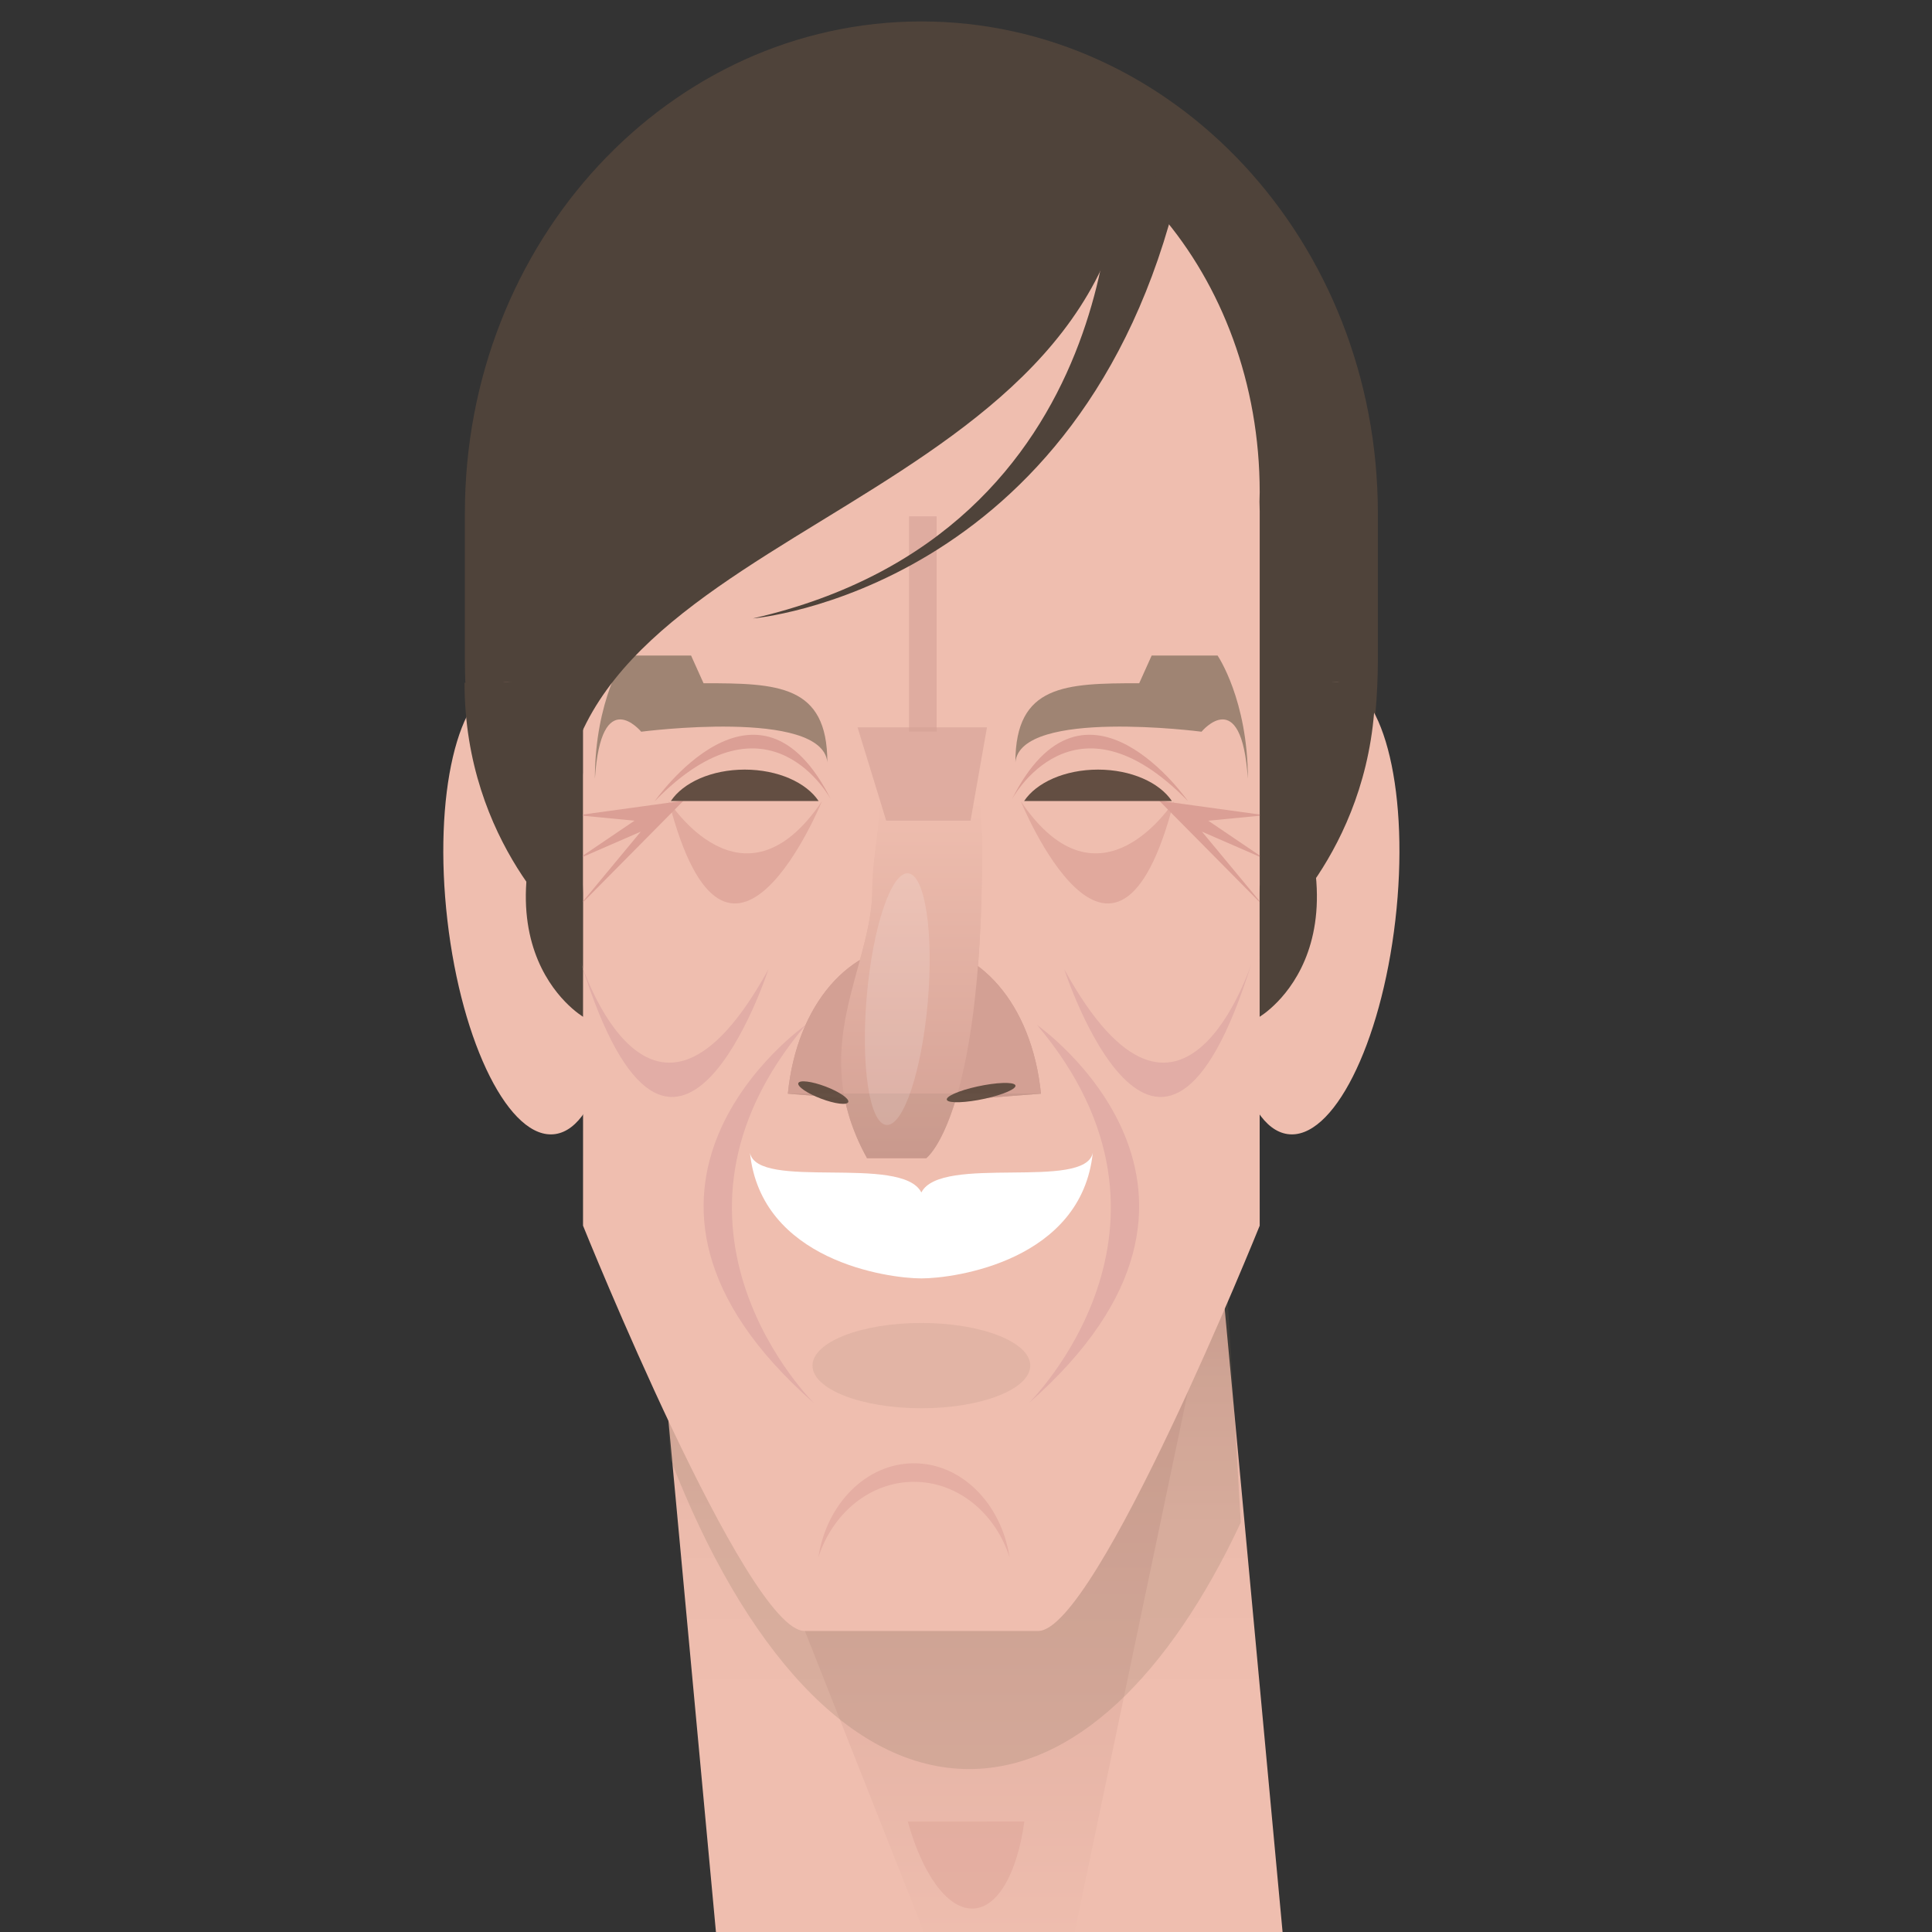 <?xml version="1.0" encoding="iso-8859-1"?>
<!-- Generator: Adobe Illustrator 18.1.1, SVG Export Plug-In . SVG Version: 6.00 Build 0)  -->
<svg version="1.1" id="Layer_1" xmlns="http://www.w3.org/2000/svg" xmlns:xlink="http://www.w3.org/1999/xlink" x="0px" y="0px"
	 viewBox="0 0 504 504" style="enable-background:new 0 0 504 504;" xml:space="preserve">
<rect x="0" y="0" width="504" height="504" fill="#333333" stroke="none"/>
<path style="fill:#4F433A;" d="M359.443,133.878c0-70.853-53.315-128.286-119.09-128.286l0,0
	c-65.77,0-119.081,57.433-119.081,128.286v38.276c0,70.849,53.312,128.278,119.081,128.278v58.506
	c65.774,0,119.09-115.935,119.09-186.784V133.878z"/>
<linearGradient id="SVGID_1_" gradientUnits="userSpaceOnUse" x1="241.606" y1="512.561" x2="241.606" y2="313.824" gradientTransform="matrix(1.004 -1.000000e-04 0.081 0.996 -24.175 0.895)">
	<stop  offset="0" style="stop-color:#EFBEAF"/>
	<stop  offset="1" style="stop-color:#D3A094"/>
</linearGradient>
<polygon style="fill:url(#SVGID_1_);" points="331.708,511.272 189.477,511.283 171.79,313.384 314.021,313.376 "/>
<g>
	
		<linearGradient id="SVGID_2_" gradientUnits="userSpaceOnUse" x1="288.686" y1="512.561" x2="288.686" y2="325.163" gradientTransform="matrix(1.004 -1.000000e-04 0.081 0.996 -24.175 0.895)">
		<stop  offset="0.35" style="stop-color:#EFBEAF"/>
		<stop  offset="0.605" style="stop-color:#ECBBAC"/>
		<stop  offset="0.812" style="stop-color:#E3B1A3"/>
		<stop  offset="1" style="stop-color:#D3A094"/>
	</linearGradient>
	<polygon style="fill:url(#SVGID_2_);" points="335.26,511.272 317.93,324.661 278.81,511.277 	"/>
	
		<linearGradient id="SVGID_3_" gradientUnits="userSpaceOnUse" x1="196.591" y1="512.562" x2="196.591" y2="325.157" gradientTransform="matrix(1.004 -1.000000e-04 0.081 0.996 -24.175 0.895)">
		<stop  offset="0.35" style="stop-color:#EFBEAF"/>
		<stop  offset="0.605" style="stop-color:#ECBBAC"/>
		<stop  offset="0.812" style="stop-color:#E3B1A3"/>
		<stop  offset="1" style="stop-color:#D3A094"/>
	</linearGradient>
	<polygon style="fill:url(#SVGID_3_);" points="170.111,324.67 187.444,511.283 243.892,511.281 	"/>
</g>
<path style="opacity:0.44;fill:#DB9F95;" d="M236.822,475.194c3.733,13.46,10.131,22.699,16.777,22.699
	c6.653,0,11.761-9.242,13.62-22.703L236.822,475.194z"/>
<path style="opacity:0.19;fill:#7B6A58;" d="M317.93,299.07l-2.033,15.364l-1.875-33.25l-142.231,0.014l1.794,31.807l-3.473-13.919
	l4.778,81.512c19.272,49.701,47.048,80.897,77.929,80.897c27.284,0,52.146-24.353,70.861-64.309L317.93,299.07z"/>
<path style="fill:#EFBEAF;" d="M144.866,295.843c-11.786,1.735-24.391-23.234-28.155-55.773
	c-3.765-32.539,2.738-60.327,14.523-62.063c11.786-1.737,24.392,23.235,28.155,55.773
	C163.155,266.32,156.651,294.105,144.866,295.843z M335.85,295.843c11.786,1.735,24.391-23.234,28.154-55.773
	c3.764-32.539-2.739-60.327-14.522-62.063c-11.787-1.737-24.391,23.235-28.155,55.773C317.56,266.32,324.063,294.105,335.85,295.843
	z"/>
<g>
	<path style="fill:#4F433A;" d="M152.167,188.746v76.531C152.167,265.276,118.429,245.67,152.167,188.746z"/>
	<path style="fill:#4F433A;" d="M328.548,188.746v76.531C328.548,265.276,362.286,245.67,328.548,188.746z"/>
</g>
<path style="fill:#EFBEAF;" d="M328.62,133.403c0-0.84-0.032-1.674-0.059-2.507c0.02-0.841,0.057-1.679,0.057-2.527
	c0-56.61-39.518-102.5-88.26-102.5c-48.747,0-88.263,45.891-88.263,102.5c0,0.854,0.038,1.696,0.056,2.546
	c-0.026,0.826-0.057,1.653-0.057,2.487v97.313c0,0.785,0.031,1.561,0.054,2.341c-0.031,1.84-0.054,86.681-0.054,86.681
	s42.605,105.73,57.787,105.73h60.96c15.181,0,57.778-105.73,57.778-105.73s-0.022-84.841-0.056-86.681
	c0.026-0.78,0.056-1.556,0.056-2.341V133.403z"/>
<g>
	<path style="fill:#FFFFFF;" d="M240.357,311.088c-5.026-10.016-42.867-0.416-44.72-10.393c2.92,28.128,35.871,32.801,44.72,32.801
		c8.848,0,41.798-4.673,44.721-32.801C283.224,310.672,245.38,301.072,240.357,311.088z"/>
</g>
<path style="fill:#E5AEA3;" d="M238.428,386.562c11.473,0,21.244,8.204,24.942,19.696c-2.143-13.953-12.49-24.532-24.942-24.532
	c-12.451,0-22.8,10.579-24.943,24.532C217.184,394.767,226.955,386.562,238.428,386.562z"/>
<g style="opacity:0.69;">
	<path style="fill:#7B6A58;" d="M215.826,198.829c0-20.231-13.01-20.594-32.294-20.594l-3.252-7.225h-17.192
		c0,0-7.898,11.562-7.898,32.154c1.626-24.929,12.079-12.283,12.079-12.283S214.432,184.739,215.826,198.829z"/>
	<path style="fill:#7B6A58;" d="M264.888,198.829c0-20.231,13.01-20.594,32.296-20.594l3.252-7.225h17.192
		c0,0,7.898,11.562,7.898,32.154c-1.625-24.929-12.081-12.283-12.081-12.283S266.282,184.739,264.888,198.829z"/>
</g>
<g>
	<path style="opacity:0.69;fill:#DB9F95;" d="M214.426,209.006c0,0-24.475,60.033-39.967,0
		C174.46,209.006,193.77,239.632,214.426,209.006z"/>
	<path style="opacity:0.69;fill:#DB9F95;" d="M266.286,209.006c0,0,24.478,60.033,39.97,0
		C306.256,209.006,286.943,239.632,266.286,209.006z"/>
</g>
<g>
	<path style="fill:#DB9F95;" d="M328.62,212.485l-26.227-3.613l26.18,26.455c0-0.091,0-0.184,0-0.27l-15.017-18.105l15.064,6.558
		v-0.324l-13.422-9.089l13.422-1.297V212.485z"/>
	<path style="fill:#DB9F95;" d="M178.322,208.872l-26.227,3.613v0.314l13.424,1.297l-13.424,9.089v0.324l15.065-6.558
		l-15.019,18.104c0,0.086,0,0.179,0,0.27L178.322,208.872z"/>
</g>
<ellipse style="opacity:0.11;fill:#7B6A58;" cx="240.357" cy="356.246" rx="28.403" ry="11.126"/>
<g>
	<path style="fill:#E2ADA6;" d="M210.195,267.369c0,0-61.391,42.952,2.193,98.711C212.388,366.08,165.613,320.117,210.195,267.369z"
		/>
	<path style="fill:#E2ADA6;" d="M270.52,267.369c0,0,61.39,42.952-2.192,98.711C268.327,366.08,315.101,320.117,270.52,267.369z"/>
</g>
<g>
	<g>
		<path style="fill:#634E42;" d="M175.003,208.971h38.553c-3.207-4.824-10.631-8.204-19.278-8.204
			C185.631,200.767,178.209,204.146,175.003,208.971z"/>
	</g>
	<g>
		<path style="fill:#634E42;" d="M267.157,208.971h38.554c-3.21-4.824-10.632-8.204-19.279-8.204
			C277.785,200.767,270.358,204.146,267.157,208.971z"/>
	</g>
	<path style="fill:#DB9F95;" d="M170.789,209.02c0,0,26.884-38.771,46.013-0.378C216.801,208.643,200.777,178.231,170.789,209.02z"
		/>
	<path style="fill:#DB9F95;" d="M309.926,209.02c0,0-26.889-38.771-46.013-0.378C263.913,208.643,279.938,178.231,309.926,209.02z"
		/>
</g>
<path style="fill:#D3A094;" d="M205.526,285.306l32.059,2.63l33.968-2.63c-2.359-23.508-16.237-38.925-33.014-38.925
	C221.764,246.38,207.883,261.798,205.526,285.306z"/>
<linearGradient id="SVGID_4_" gradientUnits="userSpaceOnUse" x1="237.804" y1="185.889" x2="237.804" y2="302.136">
	<stop  offset="0.196" style="stop-color:#EFBEAF"/>
	<stop  offset="1" style="stop-color:#D3A094"/>
</linearGradient>
<path style="fill:url(#SVGID_4_);" d="M256.189,222.183c0-18.41-3.863-36.294-3.863-36.294h-21.862
	c0,29.457-2.896,36.239-2.896,45.987c0,20.793-17.373,41.324-1.384,70.26h15.435C241.62,302.136,256.189,291.616,256.189,222.183z"
	/>
<path style="fill:#D3A094;" d="M205.526,285.306l32.059,2.63l33.968-2.63c-2.359-23.508-16.237-38.925-33.014-38.925
	C221.764,246.38,207.883,261.798,205.526,285.306z"/>
<linearGradient id="SVGID_5_" gradientUnits="userSpaceOnUse" x1="237.804" y1="185.889" x2="237.804" y2="302.136">
	<stop  offset="0.196" style="stop-color:#EFBEAF"/>
	<stop  offset="1" style="stop-color:#D3A094"/>
</linearGradient>
<path style="fill:url(#SVGID_5_);" d="M256.189,222.183c0-18.41-3.863-36.294-3.863-36.294h-21.862
	c0,29.457-2.896,36.239-2.896,45.987c0,20.793-17.373,41.324-1.384,70.26h15.435C241.62,302.136,256.189,291.616,256.189,222.183z"
	/>
<path style="fill:#634E42;" d="M215.335,283.43c-3.599-1.36-6.767-1.749-7.077-0.874c-0.311,0.881,2.355,2.7,5.952,4.059
	c3.6,1.364,6.766,1.755,7.079,0.875C221.599,286.61,218.932,284.794,215.335,283.43z"/>
<path style="fill:#634E42;" d="M254.963,283.432c4.921-1.08,9.351-1.241,9.895-0.367c0.543,0.88-3.008,2.47-7.93,3.548
	c-4.923,1.082-9.349,1.246-9.893,0.368C246.492,286.103,250.042,284.514,254.963,283.432z"/>
<path style="fill:#4F433A;" d="M148.643,177.451v65.669c0,0-27.461-22.984-27.461-65.013L148.643,177.451z"/>
<path style="fill:#4F433A;" d="M331.323,177.451v65.669c0,0,27.462-22.984,27.462-65.013L331.323,177.451z"/>
<path style="opacity:0.11;fill:#7B6A58;" d="M205.526,285.306l14.819,1.216c0.979,4.942,2.807,10.126,5.839,15.614h15.435
	c0,0,3.89-2.81,7.649-15.105l22.283-1.725c-0.002-0.016-0.004-0.031-0.006-0.047h-66.016
	C205.53,285.274,205.527,285.29,205.526,285.306z"/>
<ellipse transform="matrix(0.996 0.086 -0.086 0.996 23.296 -19.174)" style="opacity:0.15;fill:#FFFFFF;" cx="234.132" cy="260.728" rx="7.998" ry="32.957"/>
<path style="fill:#E2ADA6;" d="M200.458,252.861c0,0-24.708,76.056-48.88-1.691C151.578,251.17,169.84,308.636,200.458,252.861z"/>
<path style="fill:#E2ADA6;" d="M277.638,252.861c0,0,24.708,76.056,48.881-1.691C326.519,251.17,308.255,308.636,277.638,252.861z"
	/>
<rect x="237.139" y="134.694" style="opacity:0.56;fill:#D3A094;" width="7.2" height="56.171"/>
<path style="fill:#4F433A;" d="M295.486,32.42l-1.538-2.157c-15.078-12.085-33.245-19.141-52.796-19.141
	c-52.23,0-94.571,50.336-94.571,112.429c0,0.937,0.039,1.861,0.059,2.793c-0.029,0.908-0.06,1.813-0.06,2.728v86.395
	C146.581,134.614,295.486,133.969,295.486,32.42z"/>
<polygon style="opacity:0.56;fill:#D3A094;" points="231.183,214.081 253.186,214.081 257.474,189.748 223.71,189.748 "/>
<path style="fill:#4F433A;" d="M290.13,40.143c0,0,5.373,98.503-93.727,121.189c0,0,85.966-7.165,111.041-112.235L290.13,40.143z"/>
</svg>
